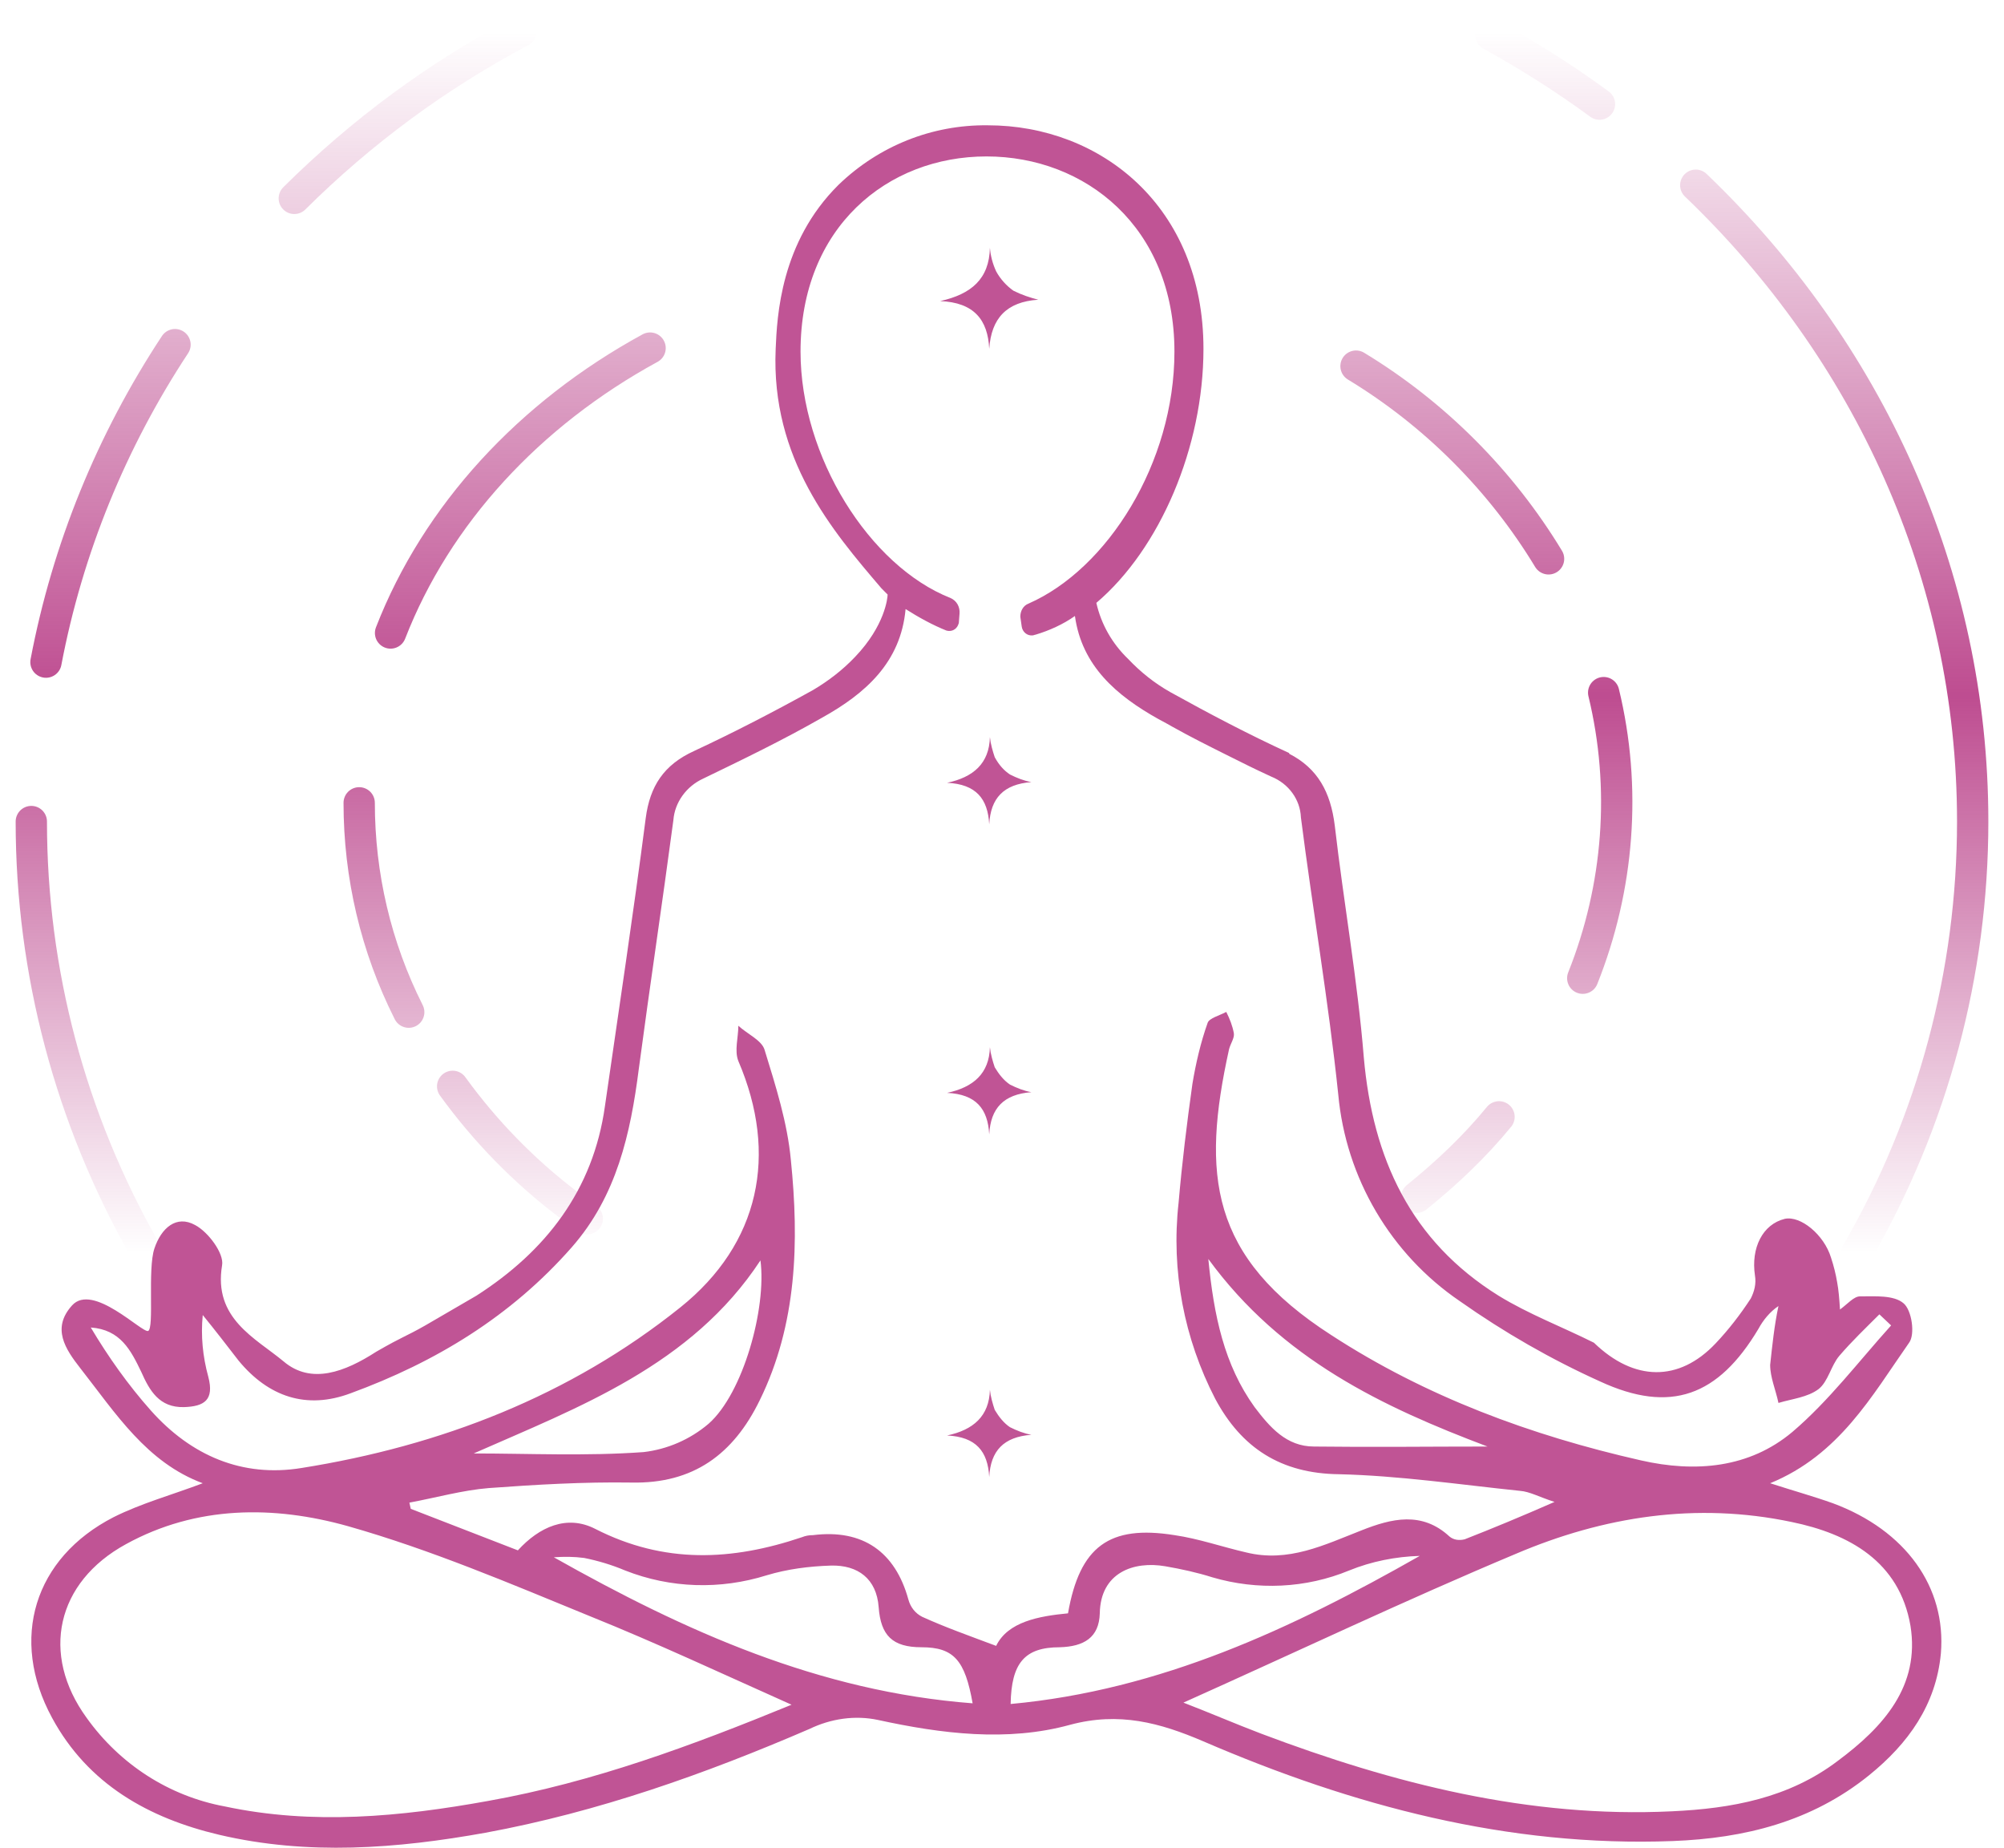 <svg width="64" height="59" viewBox="0 0 64 59" fill="none" xmlns="http://www.w3.org/2000/svg">
<path d="M1.468 21.142C2.158 17.512 3.562 14.081 5.589 11.005M1 26.233C1 31.036 2.248 35.728 4.631 39.911M59.302 40C61.73 35.817 63 31.058 63 26.233C63 18.331 59.636 11.159 54.156 5.914M51.081 3.324C49.967 2.505 48.809 1.775 47.606 1.111M16.639 1C13.966 2.417 11.538 4.209 9.399 6.334M20.761 11.115C16.907 13.218 13.944 16.427 12.473 20.212M11.471 25.635C11.471 27.959 12.005 30.239 13.053 32.319M14.456 34.688C15.481 36.104 16.728 37.388 18.132 38.451C18.399 38.672 18.466 38.716 18.756 38.915M45.244 38.229C46.202 37.455 47.093 36.614 47.873 35.662M50.547 31.235C51.705 28.335 51.95 25.148 51.215 22.116M49.455 17.844C47.94 15.343 45.824 13.218 43.306 11.691" stroke="url(#paint0_linear_275_4799)" stroke-miterlimit="10" stroke-linecap="round" stroke-linejoin="round"/>
<path d="M58.541 48.002C57.923 47.781 57.283 47.604 56.532 47.361C58.74 46.455 59.777 44.576 60.969 42.874C61.167 42.609 61.057 41.836 60.792 41.615C60.483 41.349 59.887 41.394 59.402 41.394C59.203 41.394 59.005 41.637 58.762 41.814C58.74 41.46 58.718 41.195 58.673 40.952C58.629 40.687 58.563 40.421 58.475 40.156C58.254 39.427 57.504 38.808 56.996 38.919C56.29 39.095 55.914 39.847 56.047 40.731C56.091 40.996 56.025 41.239 55.914 41.46C55.583 41.968 55.208 42.455 54.789 42.897C53.619 44.134 52.184 44.112 50.904 42.874C49.889 42.366 48.83 41.968 47.858 41.372C45.055 39.626 43.842 36.996 43.555 33.769C43.356 31.294 42.914 28.841 42.628 26.366C42.495 25.283 42.076 24.531 41.171 24.067V24.045C39.869 23.448 38.611 22.785 37.375 22.1C36.867 21.813 36.425 21.459 36.028 21.04C35.521 20.553 35.167 19.935 35.013 19.25C37.044 17.526 38.434 14.277 38.434 11.139C38.434 6.586 35.145 4.001 31.548 4.001C29.76 3.978 28.061 4.664 26.78 5.901C24.926 7.735 24.816 10.1 24.772 11.139C24.617 14.653 26.582 16.951 28.149 18.785C28.215 18.852 28.281 18.918 28.347 18.984C28.347 19.095 28.259 19.979 27.31 20.973C26.913 21.393 26.449 21.747 25.964 22.034C24.728 22.719 23.448 23.382 22.168 23.979C21.196 24.421 20.755 25.106 20.622 26.123C20.225 29.195 19.762 32.244 19.32 35.316C18.945 38.012 17.422 39.957 15.215 41.372L13.582 42.322C12.92 42.698 12.898 42.653 12.015 43.162C11.021 43.803 9.94 44.222 9.057 43.471C8.152 42.72 6.806 42.101 7.093 40.399C7.159 40.023 6.651 39.338 6.232 39.117C5.636 38.786 5.15 39.206 4.93 39.869C4.709 40.532 4.93 42.41 4.731 42.499C4.532 42.565 2.965 40.952 2.303 41.681C1.641 42.41 2.083 43.073 2.568 43.692C3.694 45.129 4.687 46.698 6.475 47.361C5.482 47.736 4.51 48.002 3.628 48.444C1.089 49.747 0.295 52.333 1.663 54.852C2.811 56.974 4.753 58.057 7.004 58.587C9.83 59.25 12.677 59.029 15.502 58.521C19.1 57.858 22.521 56.643 25.853 55.206C26.538 54.875 27.31 54.764 28.038 54.919C30.069 55.361 32.166 55.626 34.174 55.074C35.741 54.654 37.044 55.007 38.434 55.604C43.201 57.659 48.167 58.985 53.42 58.786C55.716 58.698 57.857 58.167 59.689 56.687C60.947 55.67 61.83 54.433 61.984 52.797C62.161 50.676 60.858 48.864 58.541 48.002ZM15.59 57.505C12.787 58.013 9.984 58.278 7.181 57.681C5.393 57.35 3.826 56.333 2.767 54.852C1.288 52.819 1.796 50.521 4.025 49.305C6.276 48.068 8.748 48.068 11.11 48.731C13.758 49.482 16.297 50.565 18.835 51.604C20.976 52.466 23.05 53.438 25.279 54.433C22.101 55.736 18.945 56.908 15.59 57.505ZM17.687 49.725C18.018 49.703 18.327 49.703 18.658 49.747C19.1 49.836 19.541 49.968 19.96 50.145C21.417 50.72 23.006 50.764 24.485 50.3C25.147 50.101 25.831 50.013 26.538 49.99C27.398 49.968 27.994 50.41 28.061 51.316C28.127 52.223 28.502 52.598 29.429 52.598C30.466 52.598 30.819 53.018 31.062 54.388C26.162 54.013 21.881 52.09 17.687 49.725ZM31.813 52.554C30.93 52.223 30.179 51.957 29.451 51.626C29.23 51.515 29.076 51.316 29.01 51.073C28.59 49.548 27.553 48.819 25.964 49.018C25.831 49.018 25.721 49.04 25.611 49.084C23.381 49.836 21.218 49.946 19.011 48.819C18.106 48.355 17.224 48.753 16.539 49.504L13.118 48.178L13.074 47.98C13.913 47.825 14.774 47.582 15.612 47.515C17.113 47.405 18.636 47.316 20.159 47.339C22.145 47.383 23.425 46.432 24.264 44.709C25.456 42.278 25.522 39.648 25.257 37.04C25.147 35.847 24.772 34.675 24.419 33.526C24.331 33.217 23.867 33.018 23.58 32.753C23.58 33.128 23.448 33.548 23.58 33.88C24.86 36.863 24.264 39.714 21.726 41.747C18.195 44.576 14.067 46.167 9.631 46.874C7.733 47.184 6.1 46.477 4.819 45.04C4.091 44.222 3.451 43.316 2.899 42.388C3.848 42.455 4.179 43.117 4.51 43.803C4.775 44.399 5.084 44.952 5.879 44.93C6.519 44.908 6.85 44.709 6.651 43.957C6.475 43.316 6.409 42.653 6.475 41.99C6.872 42.477 7.247 42.963 7.622 43.449C8.572 44.598 9.785 45.018 11.198 44.488C13.913 43.493 16.319 42.035 18.261 39.825C19.695 38.189 20.137 36.2 20.402 34.123C20.755 31.471 21.152 28.841 21.505 26.189C21.549 25.614 21.925 25.106 22.454 24.863C23.735 24.244 25.015 23.625 26.251 22.918C27.641 22.145 28.767 21.15 28.921 19.448C29.341 19.714 29.782 19.957 30.224 20.134C30.378 20.178 30.532 20.111 30.599 19.957C30.599 19.935 30.621 19.913 30.621 19.89L30.643 19.603C30.665 19.382 30.555 19.183 30.356 19.095C27.774 18.078 25.566 14.586 25.566 11.227C25.566 7.249 28.347 4.995 31.504 4.995C34.66 4.995 37.507 7.249 37.507 11.227C37.507 14.785 35.366 18.167 32.85 19.272C32.673 19.338 32.585 19.515 32.585 19.692L32.629 20.001C32.651 20.178 32.806 20.31 32.982 20.288C33.005 20.288 33.049 20.266 33.071 20.266C33.512 20.134 33.953 19.935 34.329 19.669C34.55 21.261 35.653 22.211 36.999 22.962L37.286 23.117L37.441 23.205C37.993 23.515 38.566 23.802 39.14 24.089C39.626 24.332 40.111 24.576 40.597 24.797C41.149 25.018 41.524 25.526 41.546 26.101C41.921 29.04 42.429 31.979 42.738 34.941C42.981 37.615 44.415 40.046 46.623 41.548C48.035 42.543 49.536 43.405 51.103 44.112C53.354 45.151 54.877 44.576 56.157 42.432C56.312 42.145 56.532 41.88 56.797 41.703C56.665 42.322 56.599 42.963 56.532 43.582C56.532 43.979 56.709 44.377 56.797 44.797C57.239 44.664 57.724 44.62 58.078 44.355C58.386 44.112 58.475 43.604 58.74 43.294C59.137 42.83 59.578 42.41 60.02 41.968L60.395 42.322C59.358 43.471 58.408 44.731 57.239 45.725C55.87 46.874 54.149 47.029 52.405 46.631C48.896 45.836 45.541 44.598 42.517 42.631C38.633 40.134 38.368 37.504 39.251 33.504C39.295 33.327 39.427 33.15 39.405 32.996C39.361 32.753 39.273 32.532 39.162 32.311C38.964 32.421 38.611 32.51 38.566 32.664C38.346 33.283 38.191 33.946 38.081 34.609C37.904 35.869 37.75 37.128 37.639 38.41C37.397 40.576 37.816 42.742 38.809 44.664C39.648 46.234 40.906 47.051 42.76 47.073C44.68 47.118 46.623 47.405 48.543 47.604C48.852 47.626 49.161 47.803 49.646 47.957C48.587 48.421 47.682 48.797 46.777 49.151C46.6 49.195 46.424 49.173 46.291 49.062C45.408 48.245 44.437 48.488 43.488 48.863C42.297 49.328 41.149 49.902 39.802 49.571C39.03 49.394 38.279 49.129 37.507 49.018C35.432 48.687 34.483 49.372 34.108 51.515C33.181 51.604 32.188 51.781 31.813 52.554ZM15.127 46.41C18.482 44.93 22.079 43.604 24.286 40.245C24.485 41.769 23.735 44.488 22.631 45.46C22.035 45.968 21.307 46.278 20.556 46.366C18.724 46.499 16.87 46.41 15.127 46.41ZM47.505 46.189C45.651 46.189 43.819 46.212 41.965 46.189C41.083 46.189 40.553 45.571 40.067 44.93C39.096 43.582 38.765 42.013 38.589 40.2C40.928 43.405 44.173 44.93 47.505 46.189ZM32.276 54.41C32.298 53.107 32.718 52.598 33.843 52.598C34.616 52.576 35.101 52.289 35.123 51.515C35.145 50.212 36.205 49.836 37.22 50.013C37.728 50.101 38.235 50.212 38.721 50.366C40.156 50.786 41.701 50.72 43.091 50.145C43.797 49.858 44.57 49.703 45.342 49.681C41.259 52.002 37.066 53.968 32.276 54.41ZM58.696 56.223C57.128 57.416 55.297 57.748 53.398 57.836C48.83 58.057 44.504 56.952 40.288 55.361C39.471 55.051 38.655 54.698 37.794 54.366C41.392 52.753 44.879 51.096 48.41 49.615C51.213 48.421 54.171 47.957 57.217 48.598C59.049 48.974 60.66 49.858 61.013 51.913C61.322 53.836 60.152 55.14 58.696 56.223ZM32.254 24.73C32.475 24.841 32.696 24.929 32.938 24.973C32.055 25.04 31.636 25.482 31.592 26.322C31.548 25.504 31.173 25.04 30.246 24.995C31.084 24.819 31.592 24.377 31.614 23.537C31.636 23.758 31.702 23.979 31.768 24.178C31.901 24.421 32.055 24.598 32.254 24.73ZM30.025 9.614C31.018 9.393 31.592 8.907 31.614 7.912C31.636 8.177 31.702 8.421 31.813 8.664C31.945 8.907 32.144 9.128 32.364 9.282C32.629 9.415 32.894 9.503 33.159 9.57C32.144 9.636 31.658 10.166 31.592 11.139C31.548 10.211 31.106 9.658 30.025 9.614ZM32.254 45.571C32.475 45.681 32.696 45.77 32.938 45.814C32.055 45.88 31.636 46.322 31.592 47.162C31.548 46.344 31.173 45.88 30.246 45.836C31.084 45.659 31.592 45.217 31.614 44.377C31.636 44.598 31.702 44.819 31.768 45.018C31.901 45.239 32.055 45.438 32.254 45.571ZM32.254 34.631C32.475 34.742 32.696 34.83 32.938 34.874C32.055 34.941 31.636 35.383 31.592 36.222C31.548 35.405 31.173 34.941 30.246 34.896C31.084 34.719 31.592 34.278 31.614 33.438C31.636 33.659 31.702 33.88 31.768 34.079C31.901 34.3 32.055 34.498 32.254 34.631Z" fill="#C05495"/>
<defs>
<linearGradient id="paint0_linear_275_4799" x1="32" y1="1" x2="32" y2="40" gradientUnits="userSpaceOnUse">
<stop stop-color="#A20061" stop-opacity="0"/>
<stop offset="0.544" stop-color="#A20061" stop-opacity="0.7"/>
<stop offset="1" stop-color="#A20061" stop-opacity="0"/>
</linearGradient>
</defs>
</svg>
